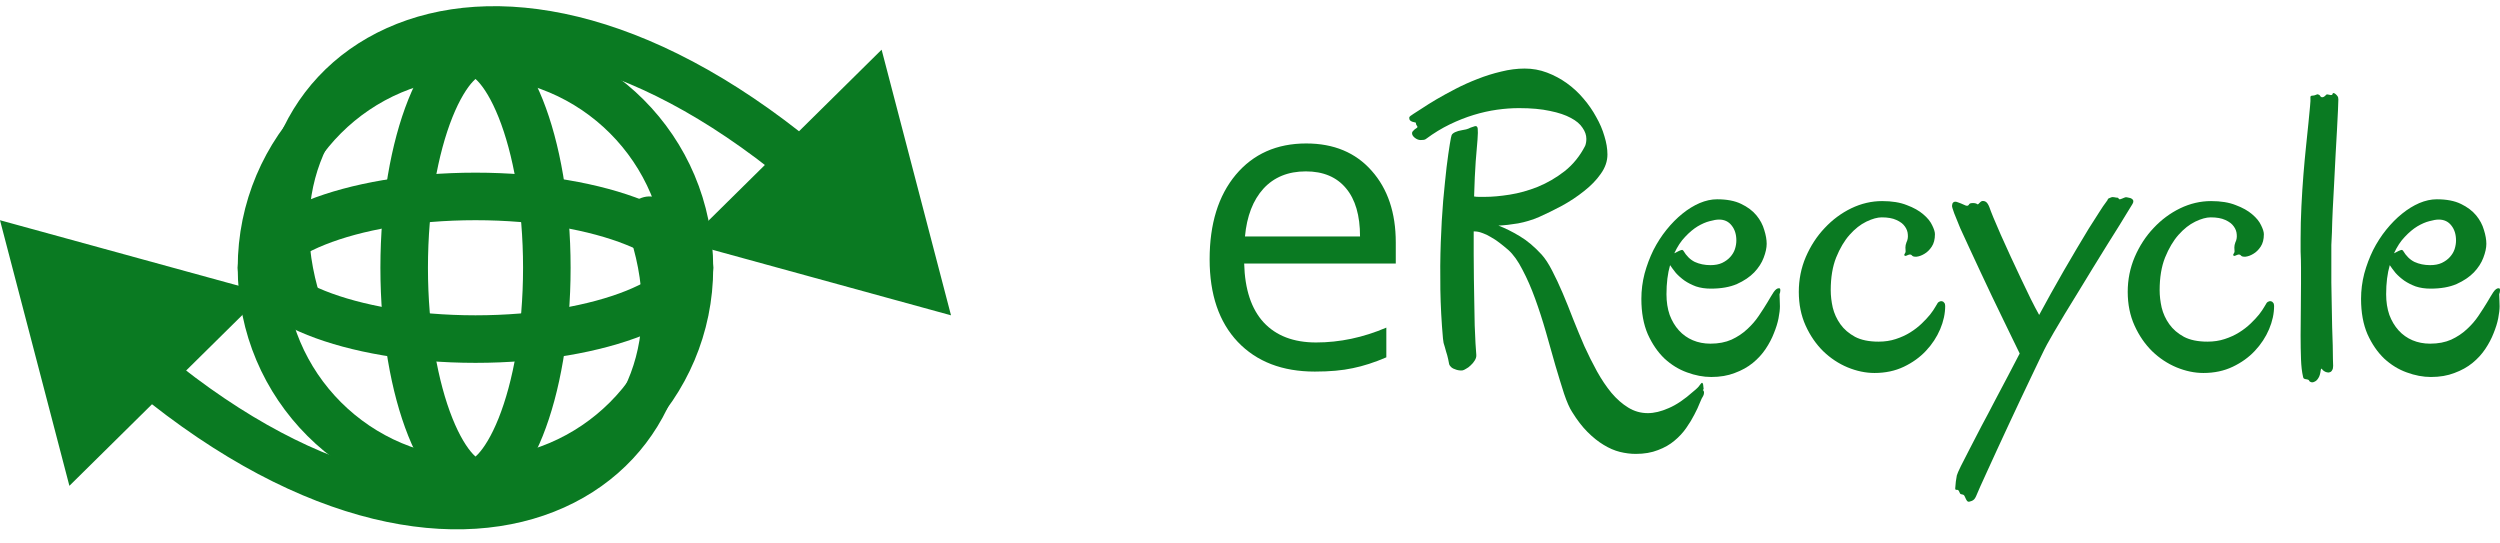 <svg width="161" height="35" viewBox="0 0 161 35" fill="none" xmlns="http://www.w3.org/2000/svg">
<circle cx="30.62" cy="17.243" r="13.78" transform="rotate(-180 30.62 17.243)" stroke="#0A7A22" stroke-width="3.062"/>
<path d="M26.029 17.244C26.029 13.161 26.694 9.535 27.713 6.986C28.225 5.708 28.796 4.776 29.351 4.188C29.903 3.604 30.334 3.464 30.623 3.464C30.912 3.464 31.342 3.604 31.894 4.188C32.45 4.776 33.02 5.708 33.532 6.986C34.551 9.535 35.216 13.161 35.216 17.244C35.216 21.328 34.551 24.954 33.532 27.503C33.02 28.781 32.45 29.713 31.894 30.3C31.342 30.884 30.912 31.024 30.623 31.024C30.334 31.024 29.903 30.884 29.351 30.3C28.796 29.713 28.225 28.781 27.713 27.503C26.694 24.954 26.029 21.328 26.029 17.244Z" stroke="#0A7A22" stroke-width="3.062"/>
<path d="M30.622 21.837C26.539 21.837 22.913 21.172 20.364 20.153C19.086 19.641 18.154 19.07 17.566 18.515C16.982 17.963 16.842 17.533 16.842 17.244C16.842 16.955 16.982 16.524 17.566 15.972C18.154 15.417 19.086 14.846 20.364 14.335C22.913 13.315 26.539 12.65 30.622 12.65C34.706 12.65 38.332 13.315 40.88 14.335C42.159 14.846 43.091 15.417 43.678 15.972C44.262 16.524 44.403 16.955 44.403 17.244C44.403 17.533 44.262 17.963 43.678 18.515C43.091 19.07 42.159 19.641 40.88 20.153C38.332 21.172 34.706 21.837 30.622 21.837Z" stroke="#0A7A22" stroke-width="3.062"/>
<path d="M61.245 20.306L56.776 3.2L44.197 15.623L61.245 20.306ZM52.535 9.318C41.738 0.43 31.728 -1.259 24.912 1.808C17.995 4.919 15.044 12.622 17.97 20.82L20.854 19.791C18.375 12.846 20.938 6.953 26.168 4.6C31.498 2.203 40.265 3.183 50.588 11.682L52.535 9.318Z" fill="#0A7A22"/>
<path d="M0 14.182L4.469 31.287L17.049 18.864L0 14.182ZM43.275 13.667C42.991 12.87 42.115 12.455 41.318 12.74C40.522 13.024 40.107 13.9 40.391 14.696L43.275 13.667ZM8.711 25.169C19.507 34.057 29.517 35.746 36.334 32.68C43.25 29.569 46.202 21.865 43.275 13.667L40.391 14.696C42.87 21.642 40.307 27.535 35.077 29.887C29.747 32.285 20.98 31.304 10.657 22.805L8.711 25.169Z" fill="#0A7A22"/>
<circle cx="7.656" cy="21.837" r="1.021" transform="rotate(-90 7.656 21.837)" stroke="#0A7A22" stroke-width="1.021"/>
<path d="M95.074 22.856C95.083 22.977 95.048 23.097 94.971 23.218C94.902 23.33 94.816 23.433 94.712 23.528C94.617 23.623 94.518 23.696 94.415 23.748C94.32 23.808 94.246 23.843 94.195 23.852C94.074 23.869 93.94 23.856 93.794 23.813C93.647 23.77 93.535 23.714 93.458 23.645C93.397 23.593 93.354 23.533 93.328 23.464C93.311 23.386 93.29 23.278 93.264 23.14C93.221 22.942 93.177 22.782 93.134 22.662C93.1 22.532 93.07 22.425 93.044 22.338C93.018 22.244 92.992 22.157 92.966 22.08C92.949 22.002 92.936 21.907 92.927 21.795C92.833 20.744 92.777 19.696 92.759 18.653C92.742 17.601 92.751 16.593 92.785 15.627C92.82 14.661 92.871 13.765 92.94 12.937C93.018 12.101 93.091 11.377 93.16 10.765C93.238 10.144 93.307 9.652 93.367 9.29C93.427 8.928 93.466 8.734 93.484 8.708C93.509 8.639 93.583 8.575 93.703 8.514C93.833 8.454 93.979 8.411 94.143 8.385C94.264 8.368 94.354 8.351 94.415 8.333C94.475 8.316 94.527 8.299 94.57 8.282C94.613 8.256 94.66 8.234 94.712 8.217C94.772 8.191 94.863 8.161 94.984 8.126C95.087 8.101 95.147 8.152 95.165 8.282C95.182 8.411 95.178 8.648 95.152 8.993C95.126 9.338 95.087 9.808 95.035 10.402C94.992 10.997 94.958 11.747 94.932 12.653C95.027 12.67 95.13 12.678 95.242 12.678C95.363 12.678 95.492 12.678 95.63 12.678C96.087 12.678 96.617 12.631 97.221 12.536C97.824 12.441 98.428 12.273 99.031 12.032C99.643 11.782 100.221 11.446 100.764 11.023C101.307 10.592 101.747 10.049 102.083 9.394C102.135 9.264 102.161 9.114 102.161 8.941C102.161 8.7 102.079 8.463 101.915 8.23C101.76 7.989 101.51 7.777 101.165 7.596C100.82 7.407 100.372 7.256 99.82 7.144C99.268 7.023 98.605 6.963 97.829 6.963C97.372 6.963 96.897 6.997 96.406 7.066C95.915 7.135 95.415 7.247 94.906 7.402C94.397 7.557 93.884 7.76 93.367 8.01C92.85 8.26 92.341 8.57 91.841 8.941C91.815 8.967 91.768 8.989 91.699 9.006C91.63 9.014 91.561 9.019 91.492 9.019C91.363 9.019 91.238 8.971 91.117 8.877C90.996 8.782 90.936 8.683 90.936 8.579C90.936 8.527 90.953 8.484 90.988 8.45C91.022 8.407 91.061 8.368 91.104 8.333C91.156 8.299 91.199 8.269 91.233 8.243C91.268 8.217 91.285 8.195 91.285 8.178C91.285 8.152 91.268 8.118 91.233 8.075C91.199 8.032 91.182 7.976 91.182 7.907C91.182 7.898 91.16 7.889 91.117 7.881C91.074 7.872 91.022 7.859 90.962 7.842C90.91 7.825 90.863 7.799 90.82 7.764C90.776 7.721 90.755 7.665 90.755 7.596C90.755 7.545 90.781 7.501 90.832 7.467C90.893 7.432 90.962 7.385 91.039 7.325C91.143 7.264 91.324 7.148 91.582 6.976C91.841 6.803 92.151 6.609 92.514 6.394C92.884 6.178 93.294 5.954 93.742 5.721C94.19 5.488 94.66 5.277 95.152 5.087C95.652 4.889 96.16 4.73 96.678 4.609C97.195 4.48 97.699 4.415 98.191 4.415C98.691 4.415 99.169 4.501 99.626 4.674C100.083 4.846 100.51 5.075 100.906 5.359C101.303 5.644 101.661 5.975 101.98 6.355C102.299 6.726 102.57 7.118 102.794 7.532C103.027 7.937 103.204 8.351 103.325 8.773C103.454 9.187 103.519 9.579 103.519 9.95C103.519 10.381 103.376 10.795 103.092 11.191C102.816 11.588 102.458 11.959 102.018 12.303C101.587 12.648 101.113 12.963 100.596 13.248C100.079 13.523 99.587 13.765 99.122 13.972C98.682 14.161 98.23 14.299 97.764 14.386C97.307 14.463 96.885 14.511 96.497 14.528C96.928 14.691 97.38 14.916 97.854 15.2C98.337 15.485 98.811 15.881 99.277 16.39C99.51 16.648 99.738 16.998 99.962 17.437C100.186 17.868 100.411 18.347 100.635 18.873C100.859 19.399 101.083 19.955 101.307 20.541C101.54 21.127 101.781 21.709 102.031 22.287C102.29 22.856 102.562 23.399 102.846 23.916C103.139 24.442 103.45 24.903 103.777 25.3C104.113 25.697 104.471 26.011 104.851 26.244C105.239 26.485 105.661 26.606 106.118 26.606C106.532 26.606 106.98 26.498 107.463 26.283C107.954 26.076 108.484 25.718 109.053 25.209C109.269 25.037 109.407 24.899 109.467 24.796C109.536 24.701 109.584 24.653 109.609 24.653C109.635 24.653 109.653 24.671 109.661 24.705C109.678 24.739 109.687 24.774 109.687 24.808C109.696 24.852 109.7 24.89 109.7 24.925C109.7 24.959 109.704 24.981 109.713 24.99V25.015C109.713 25.058 109.696 25.097 109.661 25.132C109.687 25.132 109.704 25.145 109.713 25.171C109.73 25.205 109.739 25.244 109.739 25.287C109.739 25.356 109.722 25.425 109.687 25.494C109.627 25.58 109.553 25.731 109.467 25.947C109.381 26.171 109.265 26.421 109.118 26.697C108.98 26.972 108.808 27.257 108.601 27.55C108.394 27.852 108.14 28.128 107.838 28.378C107.545 28.628 107.191 28.83 106.777 28.985C106.364 29.149 105.885 29.231 105.342 29.231C105.014 29.231 104.674 29.188 104.32 29.102C103.976 29.016 103.626 28.865 103.273 28.649C102.928 28.442 102.583 28.166 102.238 27.822C101.893 27.477 101.562 27.046 101.243 26.528C101.079 26.278 100.906 25.886 100.725 25.352C100.553 24.817 100.368 24.214 100.169 23.541C99.98 22.86 99.777 22.145 99.561 21.395C99.346 20.645 99.113 19.925 98.863 19.235C98.613 18.545 98.341 17.924 98.048 17.373C97.764 16.812 97.458 16.386 97.13 16.093C96.949 15.937 96.764 15.786 96.574 15.64C96.385 15.493 96.195 15.368 96.005 15.265C95.824 15.153 95.643 15.066 95.462 15.006C95.281 14.937 95.113 14.903 94.958 14.903H94.906C94.906 15.368 94.906 15.864 94.906 16.39C94.915 16.916 94.919 17.446 94.919 17.98C94.927 18.506 94.936 19.024 94.945 19.532C94.953 20.041 94.962 20.515 94.971 20.955C94.988 21.386 95.005 21.77 95.022 22.106C95.04 22.433 95.057 22.683 95.074 22.856Z" fill="#0A7A22"/>
<path d="M114.601 18.95C114.601 19.045 114.605 19.157 114.614 19.287C114.623 19.416 114.627 19.562 114.627 19.726C114.627 19.933 114.597 20.192 114.536 20.502C114.476 20.804 114.377 21.123 114.239 21.459C114.11 21.795 113.933 22.132 113.709 22.468C113.485 22.804 113.209 23.106 112.881 23.373C112.554 23.64 112.166 23.856 111.717 24.02C111.278 24.192 110.773 24.278 110.204 24.278C109.696 24.278 109.174 24.179 108.64 23.981C108.114 23.791 107.631 23.494 107.191 23.089C106.76 22.675 106.402 22.153 106.118 21.524C105.842 20.886 105.704 20.127 105.704 19.248C105.704 18.696 105.773 18.153 105.911 17.618C106.058 17.084 106.247 16.58 106.48 16.105C106.721 15.631 107.002 15.196 107.321 14.799C107.648 14.394 107.989 14.049 108.342 13.765C108.704 13.472 109.075 13.243 109.454 13.079C109.842 12.916 110.217 12.834 110.579 12.834C111.209 12.834 111.726 12.933 112.131 13.131C112.545 13.329 112.873 13.575 113.114 13.868C113.355 14.161 113.523 14.476 113.618 14.812C113.722 15.14 113.774 15.437 113.774 15.704C113.774 15.963 113.709 16.261 113.58 16.597C113.459 16.924 113.256 17.239 112.972 17.541C112.687 17.834 112.317 18.084 111.86 18.291C111.403 18.489 110.842 18.588 110.178 18.588C109.825 18.588 109.506 18.541 109.222 18.446C108.946 18.343 108.7 18.218 108.484 18.071C108.269 17.916 108.084 17.752 107.928 17.58C107.782 17.399 107.657 17.23 107.553 17.075C107.398 17.61 107.321 18.235 107.321 18.95C107.321 19.442 107.39 19.886 107.527 20.282C107.674 20.67 107.872 21.002 108.122 21.278C108.372 21.554 108.67 21.765 109.015 21.912C109.359 22.058 109.739 22.132 110.153 22.132C110.67 22.132 111.122 22.045 111.51 21.873C111.898 21.692 112.235 21.468 112.519 21.201C112.812 20.933 113.062 20.645 113.269 20.334C113.485 20.015 113.67 19.726 113.825 19.468C113.98 19.2 114.114 18.981 114.226 18.808C114.347 18.636 114.463 18.554 114.575 18.562C114.627 18.562 114.653 18.606 114.653 18.692C114.653 18.735 114.649 18.778 114.64 18.821C114.631 18.864 114.618 18.907 114.601 18.95ZM110.709 14.14C110.553 14.14 110.351 14.174 110.101 14.243C109.859 14.304 109.601 14.416 109.325 14.579C109.058 14.743 108.79 14.967 108.523 15.252C108.256 15.528 108.023 15.881 107.825 16.312C107.946 16.252 108.049 16.2 108.135 16.157C108.23 16.114 108.295 16.093 108.329 16.093C108.346 16.093 108.372 16.11 108.407 16.144C108.605 16.48 108.851 16.722 109.144 16.868C109.446 17.006 109.782 17.075 110.153 17.075C110.446 17.075 110.696 17.028 110.903 16.933C111.118 16.83 111.295 16.7 111.433 16.545C111.571 16.39 111.67 16.222 111.73 16.041C111.791 15.851 111.821 15.666 111.821 15.485C111.821 15.097 111.722 14.778 111.523 14.528C111.325 14.269 111.054 14.14 110.709 14.14Z" fill="#0A7A22"/>
<path d="M125.27 19.7C125.27 20.192 125.162 20.692 124.947 21.201C124.731 21.709 124.425 22.175 124.028 22.597C123.64 23.011 123.166 23.352 122.606 23.619C122.046 23.886 121.416 24.02 120.718 24.02C120.149 24.02 119.571 23.899 118.985 23.658C118.407 23.416 117.886 23.071 117.42 22.623C116.955 22.166 116.575 21.614 116.282 20.968C115.989 20.321 115.843 19.597 115.843 18.795C115.843 18.002 115.993 17.252 116.295 16.545C116.606 15.829 117.011 15.209 117.511 14.683C118.011 14.148 118.58 13.726 119.218 13.416C119.864 13.105 120.528 12.95 121.209 12.95C121.839 12.95 122.369 13.036 122.8 13.209C123.24 13.373 123.593 13.571 123.86 13.803C124.128 14.028 124.317 14.261 124.429 14.502C124.55 14.743 124.61 14.937 124.61 15.084C124.61 15.411 124.541 15.679 124.403 15.886C124.266 16.093 124.106 16.248 123.925 16.351C123.753 16.455 123.584 16.515 123.421 16.532C123.265 16.541 123.166 16.511 123.123 16.442C123.089 16.407 123.05 16.39 123.007 16.39C122.972 16.39 122.934 16.398 122.89 16.416C122.847 16.433 122.804 16.45 122.761 16.468C122.727 16.485 122.696 16.485 122.671 16.468C122.627 16.45 122.623 16.412 122.658 16.351C122.701 16.291 122.722 16.239 122.722 16.196C122.722 16.118 122.718 16.032 122.709 15.937C122.709 15.834 122.731 15.726 122.774 15.614C122.852 15.459 122.882 15.291 122.865 15.11C122.856 14.92 122.791 14.743 122.671 14.579C122.559 14.416 122.377 14.278 122.127 14.166C121.886 14.054 121.571 13.998 121.183 13.998C120.908 13.998 120.58 14.088 120.201 14.269C119.821 14.45 119.459 14.735 119.114 15.123C118.778 15.502 118.489 15.989 118.248 16.584C118.015 17.17 117.899 17.873 117.899 18.692C117.899 19.045 117.942 19.416 118.028 19.804C118.123 20.192 118.287 20.55 118.519 20.877C118.752 21.205 119.067 21.476 119.464 21.692C119.86 21.899 120.364 22.002 120.977 22.002C121.382 22.002 121.752 21.946 122.089 21.834C122.434 21.722 122.744 21.58 123.02 21.407C123.296 21.235 123.541 21.045 123.757 20.838C123.972 20.631 124.153 20.438 124.3 20.256C124.447 20.067 124.559 19.903 124.636 19.765C124.722 19.627 124.774 19.541 124.791 19.506C124.826 19.463 124.869 19.433 124.921 19.416C124.972 19.39 125.024 19.386 125.076 19.403C125.128 19.412 125.171 19.442 125.205 19.494C125.248 19.537 125.27 19.606 125.27 19.7Z" fill="#0A7A22"/>
<path d="M137.335 13.131C137.309 13.174 137.219 13.321 137.064 13.571C136.917 13.812 136.727 14.123 136.495 14.502C136.262 14.873 135.995 15.299 135.693 15.782C135.4 16.256 135.094 16.752 134.775 17.269C134.464 17.778 134.154 18.287 133.844 18.795C133.533 19.304 133.24 19.782 132.964 20.231C132.697 20.67 132.464 21.063 132.266 21.407C132.068 21.752 131.921 22.011 131.826 22.183C131.731 22.356 131.598 22.623 131.425 22.985C131.253 23.347 131.055 23.761 130.831 24.227C130.606 24.701 130.365 25.209 130.106 25.753C129.856 26.296 129.602 26.839 129.343 27.382C129.093 27.934 128.848 28.464 128.606 28.973C128.374 29.49 128.162 29.951 127.973 30.356C127.792 30.762 127.641 31.093 127.52 31.352C127.399 31.619 127.33 31.779 127.313 31.831C127.236 32.029 127.162 32.15 127.093 32.193C127.033 32.244 126.942 32.283 126.822 32.309C126.761 32.318 126.714 32.3 126.679 32.257C126.645 32.214 126.615 32.162 126.589 32.102C126.563 32.042 126.537 31.986 126.511 31.934C126.485 31.891 126.455 31.865 126.421 31.856C126.309 31.839 126.244 31.813 126.227 31.779C126.218 31.753 126.192 31.697 126.149 31.611C126.123 31.576 126.098 31.555 126.072 31.546C126.046 31.546 126.02 31.546 125.994 31.546C125.968 31.546 125.951 31.542 125.942 31.533C125.925 31.524 125.916 31.499 125.916 31.456C125.934 31.309 125.947 31.162 125.955 31.016C125.973 30.869 125.994 30.736 126.02 30.615C126.046 30.52 126.132 30.322 126.279 30.02C126.434 29.718 126.623 29.348 126.848 28.908C127.072 28.477 127.322 27.994 127.598 27.459C127.882 26.934 128.167 26.395 128.451 25.843C128.744 25.3 129.029 24.761 129.305 24.227C129.589 23.692 129.843 23.205 130.068 22.765C129.956 22.524 129.805 22.213 129.615 21.834C129.425 21.446 129.218 21.02 128.994 20.554C128.77 20.08 128.529 19.58 128.27 19.054C128.02 18.528 127.774 18.006 127.533 17.489C127.292 16.972 127.059 16.472 126.835 15.989C126.61 15.506 126.412 15.075 126.24 14.696C126.076 14.308 125.947 13.989 125.852 13.739C125.757 13.48 125.71 13.321 125.71 13.26C125.718 13.157 125.74 13.088 125.774 13.053C125.809 13.01 125.856 12.989 125.916 12.989C125.968 12.989 126.024 13.002 126.085 13.028C126.154 13.053 126.223 13.079 126.292 13.105C126.395 13.148 126.494 13.191 126.589 13.235C126.684 13.269 126.753 13.252 126.796 13.183C126.822 13.114 126.895 13.079 127.016 13.079C127.136 13.071 127.236 13.088 127.313 13.131C127.339 13.157 127.361 13.166 127.378 13.157C127.404 13.148 127.425 13.131 127.442 13.105C127.468 13.079 127.494 13.053 127.52 13.028C127.555 12.993 127.593 12.967 127.636 12.95C127.731 12.933 127.817 12.95 127.895 13.002C127.973 13.053 128.046 13.166 128.115 13.338C128.158 13.467 128.244 13.691 128.374 14.01C128.511 14.329 128.671 14.7 128.852 15.123C129.042 15.545 129.249 16.002 129.473 16.493C129.697 16.976 129.921 17.455 130.145 17.929C130.369 18.394 130.581 18.834 130.779 19.248C130.986 19.662 131.167 20.006 131.322 20.282C131.555 19.851 131.805 19.394 132.072 18.912C132.348 18.42 132.624 17.933 132.9 17.45C133.184 16.959 133.464 16.48 133.74 16.015C134.016 15.549 134.275 15.118 134.516 14.722C134.766 14.325 134.986 13.98 135.176 13.687C135.365 13.385 135.521 13.157 135.641 13.002C135.71 12.916 135.745 12.86 135.745 12.834C135.745 12.808 135.779 12.782 135.848 12.756C135.9 12.739 135.943 12.722 135.977 12.704C136.021 12.687 136.085 12.687 136.171 12.704C136.249 12.722 136.309 12.73 136.352 12.73C136.396 12.73 136.43 12.756 136.456 12.808C136.473 12.834 136.499 12.842 136.534 12.834C136.568 12.825 136.607 12.812 136.65 12.795C136.702 12.769 136.753 12.747 136.805 12.73C136.857 12.704 136.909 12.696 136.96 12.704C137.021 12.713 137.081 12.726 137.141 12.743C137.202 12.752 137.253 12.773 137.296 12.808C137.348 12.842 137.378 12.885 137.387 12.937C137.396 12.989 137.378 13.053 137.335 13.131Z" fill="#0A7A22"/>
<path d="M146.452 19.7C146.452 20.192 146.344 20.692 146.129 21.201C145.913 21.709 145.607 22.175 145.211 22.597C144.823 23.011 144.349 23.352 143.788 23.619C143.228 23.886 142.599 24.02 141.9 24.02C141.331 24.02 140.754 23.899 140.167 23.658C139.59 23.416 139.068 23.071 138.603 22.623C138.137 22.166 137.758 21.614 137.465 20.968C137.171 20.321 137.025 19.597 137.025 18.795C137.025 18.002 137.176 17.252 137.478 16.545C137.788 15.829 138.193 15.209 138.693 14.683C139.193 14.148 139.762 13.726 140.4 13.416C141.047 13.105 141.711 12.95 142.392 12.95C143.021 12.95 143.551 13.036 143.982 13.209C144.422 13.373 144.775 13.571 145.043 13.803C145.31 14.028 145.5 14.261 145.612 14.502C145.732 14.743 145.793 14.937 145.793 15.084C145.793 15.411 145.724 15.679 145.586 15.886C145.448 16.093 145.288 16.248 145.107 16.351C144.935 16.455 144.767 16.515 144.603 16.532C144.448 16.541 144.349 16.511 144.306 16.442C144.271 16.407 144.232 16.39 144.189 16.39C144.155 16.39 144.116 16.398 144.073 16.416C144.03 16.433 143.987 16.45 143.943 16.468C143.909 16.485 143.879 16.485 143.853 16.468C143.81 16.45 143.806 16.412 143.84 16.351C143.883 16.291 143.905 16.239 143.905 16.196C143.905 16.118 143.9 16.032 143.892 15.937C143.892 15.834 143.913 15.726 143.956 15.614C144.034 15.459 144.064 15.291 144.047 15.11C144.038 14.92 143.974 14.743 143.853 14.579C143.741 14.416 143.56 14.278 143.31 14.166C143.068 14.054 142.754 13.998 142.366 13.998C142.09 13.998 141.762 14.088 141.383 14.269C141.004 14.45 140.642 14.735 140.297 15.123C139.96 15.502 139.672 15.989 139.43 16.584C139.197 17.17 139.081 17.873 139.081 18.692C139.081 19.045 139.124 19.416 139.21 19.804C139.305 20.192 139.469 20.55 139.702 20.877C139.935 21.205 140.249 21.476 140.646 21.692C141.042 21.899 141.547 22.002 142.159 22.002C142.564 22.002 142.935 21.946 143.271 21.834C143.616 21.722 143.926 21.58 144.202 21.407C144.478 21.235 144.724 21.045 144.939 20.838C145.155 20.631 145.336 20.438 145.482 20.256C145.629 20.067 145.741 19.903 145.819 19.765C145.905 19.627 145.956 19.541 145.974 19.506C146.008 19.463 146.051 19.433 146.103 19.416C146.155 19.39 146.207 19.386 146.258 19.403C146.31 19.412 146.353 19.442 146.388 19.494C146.431 19.537 146.452 19.606 146.452 19.7Z" fill="#0A7A22"/>
<path d="M150.59 6.407C150.59 6.527 150.582 6.764 150.565 7.118C150.547 7.471 150.526 7.898 150.5 8.398C150.474 8.889 150.444 9.433 150.409 10.027C150.383 10.614 150.353 11.204 150.319 11.799C150.284 12.385 150.254 12.954 150.228 13.506C150.202 14.058 150.185 14.541 150.177 14.954C150.159 15.204 150.146 15.48 150.138 15.782C150.138 16.084 150.138 16.407 150.138 16.752C150.138 17.209 150.138 17.687 150.138 18.187C150.146 18.679 150.155 19.166 150.164 19.649C150.172 20.131 150.181 20.597 150.19 21.045C150.207 21.485 150.22 21.882 150.228 22.235C150.237 22.589 150.241 22.886 150.241 23.127C150.25 23.36 150.254 23.507 150.254 23.567C150.254 23.688 150.233 23.778 150.19 23.839C150.155 23.908 150.108 23.951 150.047 23.968C149.996 23.994 149.939 23.998 149.879 23.981C149.819 23.972 149.767 23.955 149.724 23.929C149.672 23.903 149.629 23.873 149.595 23.839C149.569 23.804 149.547 23.778 149.53 23.761C149.513 23.744 149.495 23.739 149.478 23.748C149.47 23.757 149.461 23.791 149.452 23.852C149.427 24.076 149.375 24.244 149.297 24.356C149.228 24.468 149.151 24.541 149.064 24.576C148.987 24.619 148.914 24.632 148.845 24.614C148.776 24.597 148.733 24.567 148.715 24.524C148.698 24.481 148.668 24.455 148.625 24.446C148.59 24.438 148.551 24.429 148.508 24.421C148.465 24.421 148.422 24.408 148.379 24.382C148.345 24.364 148.323 24.321 148.314 24.252C148.245 23.959 148.202 23.589 148.185 23.14C148.168 22.683 148.159 22.17 148.159 21.601C148.159 21.11 148.164 20.58 148.172 20.011C148.181 19.442 148.185 18.86 148.185 18.265C148.185 17.92 148.185 17.58 148.185 17.243C148.185 16.899 148.176 16.549 148.159 16.196V15.381C148.159 14.683 148.176 13.985 148.211 13.286C148.245 12.579 148.289 11.903 148.34 11.256C148.392 10.609 148.448 10.002 148.508 9.433C148.569 8.864 148.62 8.359 148.664 7.92C148.707 7.48 148.741 7.122 148.767 6.846C148.793 6.57 148.801 6.398 148.793 6.329C148.784 6.269 148.789 6.225 148.806 6.2C148.832 6.174 148.862 6.161 148.896 6.161C148.939 6.152 148.983 6.148 149.026 6.148C149.069 6.139 149.108 6.126 149.142 6.109C149.202 6.075 149.25 6.066 149.284 6.083C149.327 6.092 149.362 6.109 149.388 6.135C149.414 6.161 149.435 6.191 149.452 6.225C149.478 6.251 149.513 6.264 149.556 6.264C149.608 6.256 149.646 6.243 149.672 6.225C149.707 6.2 149.733 6.178 149.75 6.161C149.776 6.135 149.797 6.113 149.814 6.096C149.84 6.079 149.871 6.075 149.905 6.083C149.974 6.1 150.039 6.113 150.099 6.122C150.168 6.122 150.202 6.109 150.202 6.083C150.22 6.014 150.246 5.984 150.28 5.993C150.315 5.993 150.358 6.014 150.409 6.057C150.461 6.1 150.504 6.148 150.539 6.2C150.573 6.243 150.59 6.312 150.59 6.407Z" fill="#0A7A22"/>
<path d="M160.949 18.95C160.949 19.045 160.953 19.157 160.962 19.287C160.97 19.416 160.975 19.562 160.975 19.726C160.975 19.933 160.944 20.192 160.884 20.502C160.824 20.804 160.725 21.123 160.587 21.459C160.457 21.795 160.281 22.132 160.056 22.468C159.832 22.804 159.556 23.106 159.229 23.373C158.901 23.64 158.513 23.856 158.065 24.02C157.625 24.192 157.121 24.278 156.552 24.278C156.043 24.278 155.522 24.179 154.987 23.981C154.461 23.791 153.979 23.494 153.539 23.089C153.108 22.675 152.75 22.153 152.466 21.524C152.19 20.886 152.052 20.127 152.052 19.248C152.052 18.696 152.121 18.153 152.259 17.618C152.405 17.084 152.595 16.58 152.828 16.105C153.069 15.631 153.349 15.196 153.668 14.799C153.996 14.394 154.336 14.049 154.69 13.765C155.052 13.472 155.423 13.243 155.802 13.079C156.19 12.916 156.565 12.834 156.927 12.834C157.556 12.834 158.074 12.933 158.479 13.131C158.893 13.329 159.22 13.575 159.462 13.868C159.703 14.161 159.871 14.476 159.966 14.812C160.069 15.14 160.121 15.437 160.121 15.704C160.121 15.963 160.056 16.261 159.927 16.597C159.806 16.924 159.604 17.239 159.319 17.541C159.035 17.834 158.664 18.084 158.207 18.291C157.75 18.489 157.19 18.588 156.526 18.588C156.173 18.588 155.854 18.541 155.569 18.446C155.293 18.343 155.048 18.218 154.832 18.071C154.616 17.916 154.431 17.752 154.276 17.58C154.129 17.399 154.004 17.23 153.901 17.075C153.746 17.61 153.668 18.235 153.668 18.95C153.668 19.442 153.737 19.886 153.875 20.282C154.022 20.67 154.22 21.002 154.47 21.278C154.72 21.554 155.017 21.765 155.362 21.912C155.707 22.058 156.086 22.132 156.5 22.132C157.018 22.132 157.47 22.045 157.858 21.873C158.246 21.692 158.582 21.468 158.867 21.201C159.16 20.933 159.41 20.645 159.617 20.334C159.832 20.015 160.018 19.726 160.173 19.468C160.328 19.2 160.462 18.981 160.574 18.808C160.694 18.636 160.811 18.554 160.923 18.562C160.975 18.562 161.001 18.606 161.001 18.692C161.001 18.735 160.996 18.778 160.988 18.821C160.979 18.864 160.966 18.907 160.949 18.95ZM157.056 14.14C156.901 14.14 156.699 14.174 156.449 14.243C156.207 14.304 155.948 14.416 155.673 14.579C155.405 14.743 155.138 14.967 154.871 15.252C154.604 15.528 154.371 15.881 154.173 16.312C154.293 16.252 154.397 16.2 154.483 16.157C154.578 16.114 154.642 16.093 154.677 16.093C154.694 16.093 154.72 16.11 154.754 16.144C154.953 16.48 155.198 16.722 155.492 16.868C155.793 17.006 156.13 17.075 156.5 17.075C156.793 17.075 157.043 17.028 157.25 16.933C157.466 16.83 157.643 16.7 157.78 16.545C157.918 16.39 158.018 16.222 158.078 16.041C158.138 15.851 158.168 15.666 158.168 15.485C158.168 15.097 158.069 14.778 157.871 14.528C157.673 14.269 157.401 14.14 157.056 14.14Z" fill="#0A7A22"/>
<path d="M84.677 23.93C82.582 23.93 80.926 23.292 79.711 22.016C78.504 20.74 77.9 18.968 77.9 16.701C77.9 14.416 78.461 12.601 79.582 11.257C80.711 9.912 82.224 9.239 84.121 9.239C85.897 9.239 87.302 9.825 88.336 10.998C89.371 12.162 89.888 13.701 89.888 15.615V16.973H80.125C80.168 18.636 80.586 19.899 81.379 20.762C82.181 21.624 83.306 22.055 84.754 22.055C86.28 22.055 87.789 21.736 89.28 21.098V23.012C88.522 23.339 87.802 23.572 87.121 23.71C86.448 23.857 85.634 23.93 84.677 23.93ZM84.095 11.037C82.957 11.037 82.047 11.408 81.366 12.149C80.694 12.89 80.297 13.916 80.176 15.227H87.586C87.586 13.873 87.285 12.839 86.681 12.123C86.078 11.399 85.216 11.037 84.095 11.037Z" fill="#0A7A22"/>
</svg>
